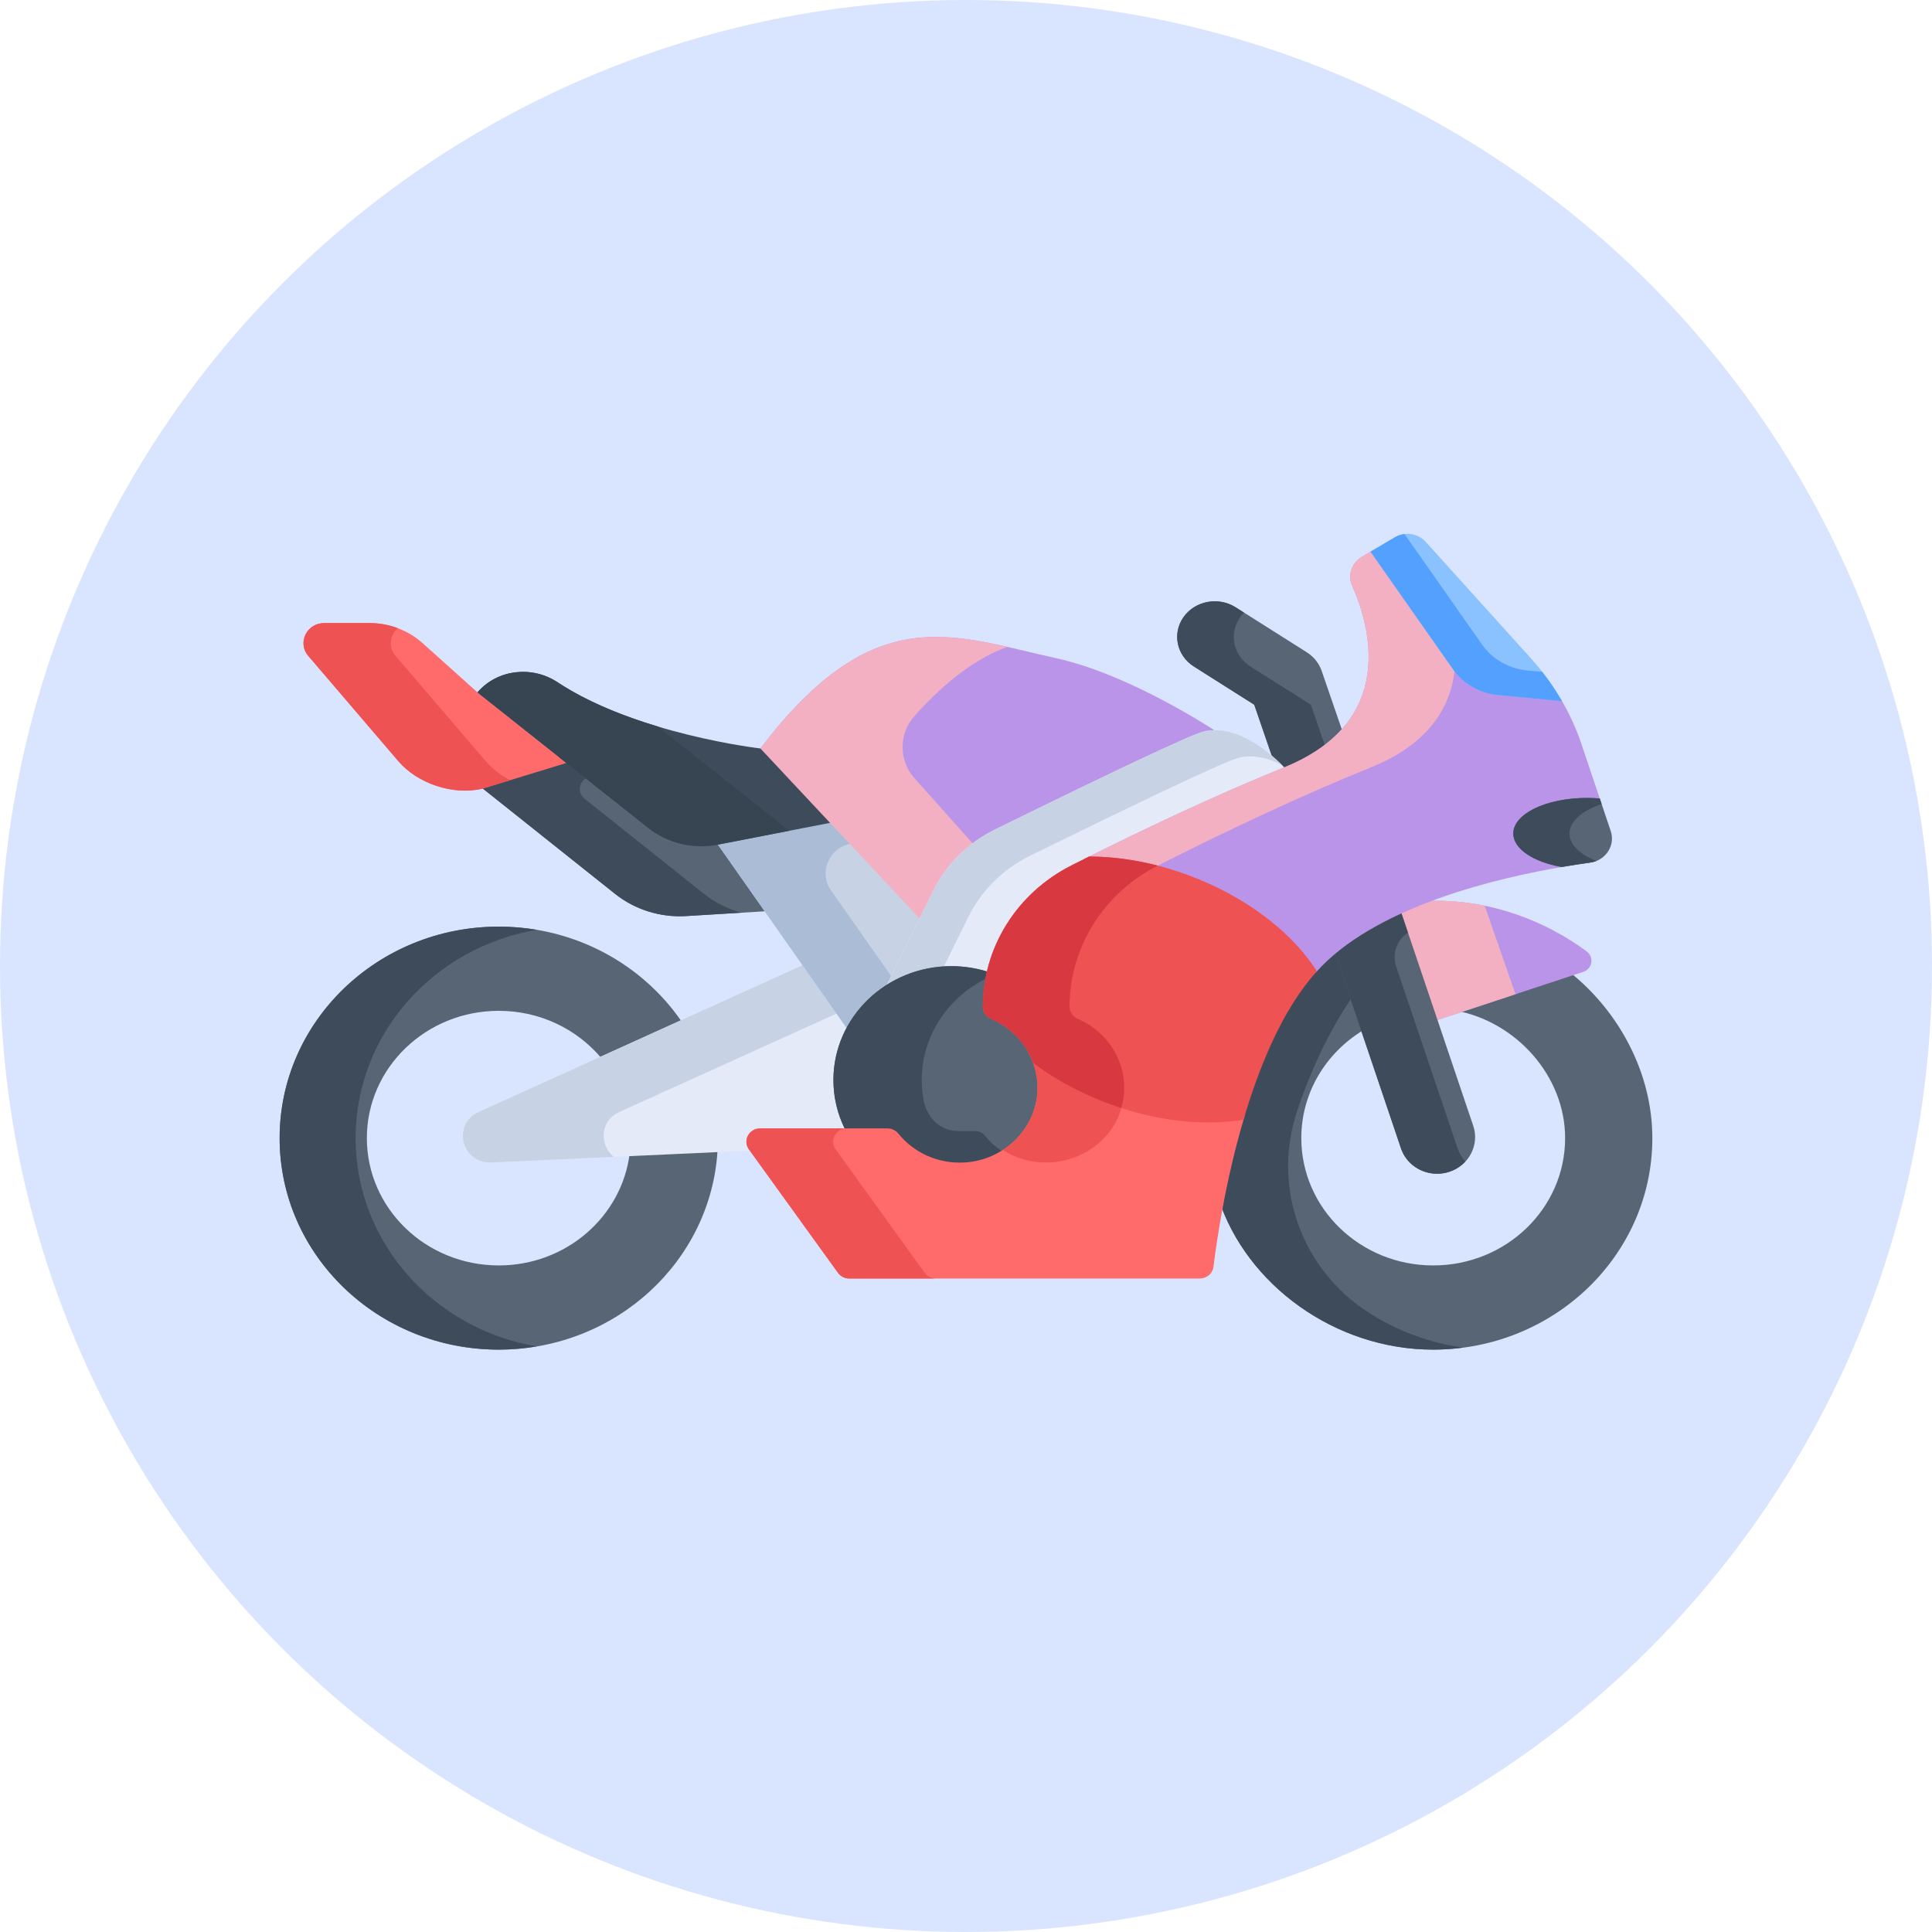 <svg width="76" height="76" viewBox="0 0 76 76" fill="none" xmlns="http://www.w3.org/2000/svg">
<circle cx="38" cy="38" r="38" fill="#BBD0FF" fill-opacity="0.56"/>
<g clip-path="url(#clip0_3093_38557)">
<path d="M52 37.79C52.181 37.606 52.376 37.432 52.58 37.264L53.614 40.534C52.158 41.421 51.19 42.986 51.19 44.771C51.19 47.537 53.513 49.779 56.379 49.779C59.245 49.779 61.568 47.537 61.568 44.771C61.568 42.329 59.648 40.192 57.252 39.75L61.77 38.259C63.676 39.785 64.999 42.194 64.999 44.771C64.999 49.366 61.14 53.091 56.379 53.091C52.512 53.091 49.022 50.528 47.93 47.142C48.176 44.133 49.844 39.974 52 37.79Z" fill="#576574"/>
<path d="M53.824 51.624C51.189 49.922 50.056 46.713 50.999 43.79C51.52 42.176 52.285 40.543 53.198 39.216L52.58 37.264C52.377 37.429 52.184 37.605 52 37.79C49.844 39.974 48.176 44.133 47.93 47.142C49.022 50.528 52.512 53.091 56.379 53.091C56.781 53.091 57.177 53.062 57.565 53.011C56.212 52.828 54.934 52.339 53.824 51.624Z" fill="#3E4B5A"/>
<path d="M56.031 35.446C56.188 35.438 56.345 35.434 56.503 35.433C58.702 35.433 60.799 36.226 62.417 37.427C62.719 37.652 62.641 38.112 62.279 38.231L56.532 40.128L55.045 35.86L56.031 35.446Z" fill="#BA94E8"/>
<path d="M58.405 35.63C57.786 35.503 57.149 35.433 56.502 35.433C56.344 35.433 56.187 35.438 56.031 35.446L55.045 35.86L56.532 40.128L59.617 39.11L58.405 35.63Z" fill="#F3B0C3"/>
<path d="M22.141 29.755L25.607 32.505C25.991 32.81 26.441 33.029 26.924 33.145C27.407 33.261 27.91 33.273 28.398 33.178L30.264 35.837L26.992 36.036C25.978 36.098 24.978 35.785 24.195 35.162L18.781 30.851L22.141 29.755Z" fill="#576574"/>
<path d="M27.693 35.162L22.997 31.422C22.684 31.173 22.776 30.689 23.16 30.564L22.141 29.755L18.781 30.851L24.195 35.162C24.978 35.785 25.978 36.098 26.992 36.036L29.17 35.903C28.63 35.759 28.126 35.506 27.693 35.162Z" fill="#3E4B5A"/>
<path d="M47.141 28.949C45.954 29.402 41.561 31.754 39.135 32.947C38.076 33.468 37.225 34.312 36.714 35.348L36.173 36.446L29.912 29.442C34.403 23.538 37.473 25.001 41.546 25.892C44.45 26.527 47.759 28.72 47.759 28.72C47.554 28.727 47.347 28.87 47.141 28.949Z" fill="#BA94E8"/>
<path d="M35.98 28.158C37.285 26.702 38.477 25.873 39.622 25.445C36.434 24.72 33.67 24.501 29.912 29.442L36.173 36.446L36.714 35.348C37.104 34.558 37.695 33.876 38.43 33.364L35.981 30.624C35.348 29.916 35.346 28.865 35.98 28.158H35.98Z" fill="#F3B0C3"/>
<path d="M19.62 36.451C22.623 36.451 25.265 37.933 26.809 40.18L23.661 41.63C22.709 40.492 21.254 39.763 19.62 39.763C16.755 39.763 14.431 42.005 14.431 44.771C14.431 47.537 16.755 49.779 19.62 49.779C22.276 49.779 24.464 47.852 24.771 45.369L28.229 45.207C27.993 49.599 24.229 53.091 19.62 53.091C14.86 53.091 11 49.366 11 44.771C11 40.176 14.86 36.451 19.62 36.451Z" fill="#576574"/>
<path d="M13.988 44.771C13.988 40.667 17.068 37.259 21.119 36.577C20.624 36.493 20.122 36.451 19.62 36.451C14.86 36.451 11 40.176 11 44.771C11 49.366 14.86 53.091 19.62 53.091C20.13 53.091 20.629 53.046 21.115 52.964C17.066 52.281 13.988 48.874 13.988 44.771Z" fill="#3E4B5A"/>
<path d="M12.757 24.509H14.535C15.311 24.509 16.06 24.793 16.629 25.304L18.783 27.237L22.282 30.013L18.978 31.024C17.831 31.298 16.426 30.825 15.673 29.946L12.127 25.802C11.686 25.287 12.065 24.509 12.757 24.509Z" fill="#FF6B6B"/>
<path d="M19.109 29.946L15.562 25.802C15.261 25.451 15.344 24.976 15.646 24.71C15.292 24.578 14.915 24.509 14.534 24.509H12.757C12.065 24.509 11.686 25.287 12.127 25.802L15.673 29.946C16.426 30.826 17.83 31.298 18.978 31.024L20.072 30.689C19.7 30.497 19.366 30.246 19.109 29.946Z" fill="#EE5253"/>
<path d="M33.661 44.344C33.368 43.761 33.22 43.135 33.22 42.483C33.22 41.816 33.376 41.176 33.684 40.58L33.713 40.525L31.834 37.849L18.822 43.744L18.821 43.744C17.774 44.227 18.151 45.783 19.34 45.729L29.816 45.248L29.737 45.103C29.667 44.973 29.673 44.821 29.752 44.694C29.832 44.567 29.967 44.494 30.122 44.494H33.737L33.661 44.344Z" fill="#E4EAF8"/>
<path d="M24.358 43.744L24.358 43.744L33.17 39.752L31.834 37.849L18.822 43.744L18.821 43.744C17.774 44.227 18.151 45.783 19.34 45.729L24.145 45.508C23.588 45.071 23.573 44.106 24.358 43.744Z" fill="#C7D2E5"/>
<path d="M32.515 32.222L36.173 36.131L34.794 38.925C34.191 39.341 33.702 39.893 33.37 40.533L28.24 33.225L32.515 32.222Z" fill="#C7D2E5"/>
<path d="M32.691 35.028C32.206 34.337 32.585 33.392 33.425 33.194L32.515 32.222L28.24 33.225L33.37 40.533C33.702 39.893 34.191 39.341 34.794 38.925L35.055 38.396L32.691 35.028Z" fill="#AABCD6"/>
<path d="M50.586 30.189C50.47 30.236 50.354 30.283 50.237 30.33L49.34 27.722L46.967 26.22C46.287 25.79 46.104 24.92 46.557 24.277C47.01 23.633 47.928 23.459 48.607 23.889L51.407 25.66C51.681 25.833 51.888 26.091 51.991 26.391L52.812 28.777C52.296 29.312 51.575 29.797 50.586 30.189ZM55.035 35.647L57.953 44.284C58.209 45.041 57.781 45.854 56.997 46.101C56.843 46.15 56.687 46.172 56.533 46.172C55.905 46.172 55.32 45.786 55.114 45.178L52.427 37.226C53.18 36.607 54.078 36.085 55.035 35.647Z" fill="#576574"/>
<path d="M51.566 27.722L49.192 26.22C48.513 25.791 48.33 24.921 48.783 24.277C48.828 24.213 48.879 24.153 48.935 24.098L48.605 23.889C47.926 23.459 47.009 23.633 46.555 24.277C46.102 24.921 46.285 25.791 46.965 26.22L49.338 27.722L50.235 30.33C50.352 30.283 50.468 30.236 50.585 30.189C51.198 29.946 51.708 29.667 52.13 29.362L51.566 27.722ZM57.34 45.178L54.922 38.022C54.756 37.53 54.937 36.987 55.377 36.691L55.384 36.685L55.033 35.647C54.076 36.085 53.178 36.607 52.425 37.226L55.112 45.178C55.318 45.786 55.903 46.172 56.532 46.172C56.742 46.172 56.95 46.13 57.142 46.046C57.334 45.963 57.505 45.842 57.645 45.69C57.508 45.541 57.404 45.367 57.34 45.178Z" fill="#3E4B5A"/>
<path d="M38.91 38.422C38.465 38.286 38 38.216 37.533 38.216C36.553 38.216 35.537 38.413 34.795 38.925L36.716 35.034C37.227 33.998 38.078 33.154 39.137 32.633C41.562 31.44 45.956 29.297 47.143 28.844C48.807 28.209 50.62 30.294 50.62 30.294C47.626 31.505 44.419 33.105 42.141 34.258C40.403 35.138 39.302 36.611 38.91 38.422H38.91Z" fill="#E4EAF8"/>
<path d="M38.094 36.065C38.606 35.029 39.457 34.185 40.516 33.664C42.941 32.471 47.334 30.329 48.522 29.876C49.174 29.626 49.849 29.796 50.429 30.095C49.923 29.588 48.485 28.332 47.142 28.844C45.956 29.297 41.562 31.44 39.136 32.633C38.078 33.154 37.227 33.998 36.715 35.034L34.795 38.925C35.408 38.502 36.21 38.294 37.023 38.235L38.094 36.065Z" fill="#C7D2E5"/>
<path d="M39.026 39.982C38.95 39.949 38.885 39.896 38.84 39.828C38.795 39.761 38.771 39.682 38.771 39.602C38.771 39.178 38.817 38.753 38.907 38.339L38.926 38.246L38.833 38.218C38.377 38.078 37.902 38.006 37.424 38.007C34.866 38.007 32.785 40.015 32.785 42.484C32.785 43.167 32.941 43.824 33.248 44.435L33.278 44.494H34.912C35.045 44.494 35.171 44.555 35.255 44.66C35.574 45.055 35.988 45.368 36.462 45.573C36.935 45.777 37.453 45.867 37.97 45.833C39.514 45.734 40.777 44.539 40.91 43.053C41.027 41.743 40.27 40.508 39.026 39.982Z" fill="#576574"/>
<path d="M38.729 44.659C38.644 44.554 38.519 44.494 38.385 44.494H37.734C36.716 44.494 36.42 43.648 36.35 43.365C36.289 43.075 36.259 42.779 36.259 42.483C36.259 40.71 37.333 39.174 38.885 38.45C38.893 38.413 38.898 38.376 38.907 38.339L38.926 38.247L38.833 38.218C38.377 38.078 37.902 38.006 37.424 38.006C34.866 38.006 32.785 40.015 32.785 42.483C32.785 43.167 32.941 43.824 33.248 44.435L33.278 44.494H34.912C35.045 44.494 35.171 44.554 35.255 44.659C35.574 45.054 35.988 45.368 36.461 45.573C36.935 45.777 37.453 45.867 37.97 45.833C38.527 45.797 39.046 45.618 39.49 45.336C39.2 45.152 38.943 44.924 38.729 44.659Z" fill="#3E4B5A"/>
<path d="M40.397 41.298H40.397C40.702 41.804 40.858 42.405 40.801 43.044C40.673 44.48 39.452 45.632 37.963 45.728C36.897 45.796 35.94 45.337 35.341 44.595C35.237 44.466 35.08 44.389 34.911 44.389H29.904C29.466 44.389 29.21 44.864 29.459 45.211L32.964 50.07C33.014 50.139 33.08 50.195 33.158 50.234C33.235 50.273 33.321 50.294 33.409 50.294H47.198C47.33 50.294 47.458 50.247 47.557 50.162C47.656 50.077 47.72 49.96 47.735 49.833C47.857 48.843 48.208 46.4 48.968 43.876L40.397 41.298Z" fill="#FF6B6B"/>
<path d="M36.819 50.294C36.732 50.294 36.646 50.273 36.569 50.234C36.492 50.195 36.425 50.139 36.375 50.07L32.871 45.211C32.62 44.864 32.877 44.39 33.315 44.389H29.904C29.466 44.389 29.21 44.864 29.459 45.211L32.965 50.07C33.014 50.139 33.081 50.195 33.158 50.234C33.235 50.273 33.321 50.294 33.408 50.294H47.198H36.819ZM39.452 45.234C41.275 46.439 44.006 45.361 44.212 43.044C44.229 42.843 44.225 42.642 44.2 42.442L40.397 41.298H40.397C40.702 41.804 40.858 42.405 40.801 43.044C40.72 43.953 40.201 44.748 39.452 45.234Z" fill="#EE5253"/>
<path d="M62.581 31.414C62.701 31.414 62.819 31.419 62.936 31.425L62.213 29.277C62 28.645 61.72 28.036 61.377 27.46L59.041 27.239C58.685 27.205 58.342 27.097 58.035 26.921C57.728 26.744 57.465 26.505 57.265 26.22L54.042 21.626L53.569 21.906C53.169 22.143 53.006 22.628 53.191 23.045C53.887 24.608 54.987 28.379 50.51 30.189C47.726 31.315 44.852 32.688 42.631 33.802C43.991 33.821 45.483 34.114 46.964 34.709C49.075 35.559 50.754 36.855 51.758 38.259C51.837 38.171 51.918 38.084 52.001 37.999C54.342 35.627 58.833 34.545 61.528 34.09C60.403 33.892 59.603 33.389 59.603 32.797C59.603 32.033 60.936 31.414 62.581 31.414Z" fill="#BA94E8"/>
<path d="M45.552 34.048C45.71 33.968 45.875 33.885 46.042 33.801H46.042L46.255 33.695C48.446 32.6 51.225 31.279 53.922 30.189C56.348 29.208 57.136 27.651 57.238 26.18L54.042 21.626L53.57 21.906C53.169 22.143 53.006 22.628 53.191 23.044C53.887 24.608 54.987 28.379 50.51 30.189C47.727 31.315 44.852 32.688 42.631 33.801C43.487 33.814 44.396 33.935 45.322 34.171C45.397 34.129 45.474 34.088 45.552 34.048V34.048Z" fill="#F3B0C3"/>
<path d="M58.932 27.344C58.577 27.31 58.234 27.202 57.927 27.026C57.62 26.849 57.357 26.61 57.157 26.325L53.914 21.702L54.869 21.136C55.061 21.022 55.288 20.978 55.51 21.011C55.732 21.043 55.935 21.151 56.083 21.314L60.244 25.922C60.705 26.433 61.108 26.989 61.447 27.581L58.932 27.344Z" fill="#8AC2FF"/>
<path d="M60.075 26.374C59.72 26.34 59.377 26.232 59.07 26.055C58.763 25.879 58.5 25.64 58.3 25.355L55.25 21.007C55.114 21.023 54.984 21.067 54.867 21.136L53.912 21.702L57.155 26.324C57.355 26.61 57.618 26.849 57.925 27.025C58.232 27.201 58.575 27.31 58.931 27.343L61.446 27.581C61.214 27.18 60.954 26.795 60.666 26.429L60.075 26.374Z" fill="#54A0FF"/>
<path d="M43.299 43.295C42.303 42.895 41.408 42.388 40.644 41.816C40.505 41.432 40.286 41.079 40 40.78C39.714 40.481 39.368 40.242 38.982 40.078C38.787 39.995 38.662 39.808 38.662 39.602C38.662 37.271 40.001 35.131 42.14 34.048C42.374 33.93 42.608 33.812 42.843 33.695C44.164 33.695 45.624 33.972 47.072 34.554C49.215 35.416 50.889 36.767 51.804 38.208C50.475 39.67 49.55 41.898 48.918 44.045C47.281 44.319 45.278 44.091 43.299 43.295Z" fill="#EE5253"/>
<path d="M38.982 40.078C39.368 40.242 39.714 40.481 40 40.78C40.286 41.079 40.505 41.432 40.643 41.816C41.408 42.388 42.303 42.895 43.3 43.295C43.566 43.402 43.837 43.5 44.11 43.588C44.159 43.415 44.195 43.235 44.212 43.044C44.327 41.76 43.571 40.577 42.393 40.078C42.197 39.995 42.073 39.808 42.073 39.602C42.073 37.273 43.409 35.136 45.544 34.052C44.612 33.812 43.699 33.695 42.843 33.695C42.602 33.815 42.365 33.934 42.14 34.048C40.001 35.131 38.662 37.271 38.662 39.602C38.662 39.808 38.787 39.995 38.982 40.078Z" fill="#D83941"/>
<path d="M18.808 27.207C19.589 26.326 20.938 26.181 21.929 26.837C25.033 28.887 29.912 29.442 29.912 29.442L32.651 32.369L28.24 33.226C27.76 33.319 27.265 33.308 26.79 33.193C26.315 33.079 25.873 32.864 25.495 32.564L18.781 27.237C18.79 27.227 18.799 27.217 18.808 27.207Z" fill="#3E4B5A"/>
<path d="M30.901 32.564L25.88 28.58C24.55 28.181 23.111 27.617 21.93 26.836C20.938 26.181 19.589 26.326 18.808 27.207C18.799 27.217 18.79 27.227 18.781 27.237L25.495 32.564C25.873 32.864 26.315 33.079 26.79 33.193C27.265 33.307 27.76 33.318 28.24 33.225L31.055 32.678C31.002 32.642 30.951 32.603 30.901 32.564Z" fill="#374451"/>
<path d="M59.529 32.789C59.529 32.015 60.825 31.388 62.423 31.388C62.596 31.388 62.766 31.396 62.931 31.41L63.362 32.692C63.551 33.256 63.168 33.848 62.559 33.932C62.184 33.984 61.809 34.042 61.435 34.106C60.324 33.911 59.529 33.395 59.529 32.789Z" fill="#576574"/>
<path d="M61.739 32.789C61.739 32.307 62.241 31.883 63.005 31.631L62.93 31.41C62.762 31.395 62.592 31.388 62.423 31.388C60.825 31.388 59.529 32.015 59.529 32.789C59.529 33.395 60.324 33.911 61.435 34.106C61.856 34.034 62.236 33.976 62.559 33.932C62.64 33.921 62.719 33.9 62.795 33.87C62.151 33.613 61.739 33.224 61.739 32.789Z" fill="#3E4B5A"/>
</g>
<defs>
<clipPath id="clip0_3093_38557">
<rect width="54" height="34" fill="white" transform="translate(11 21)"/>
</clipPath>
</defs>
</svg>
